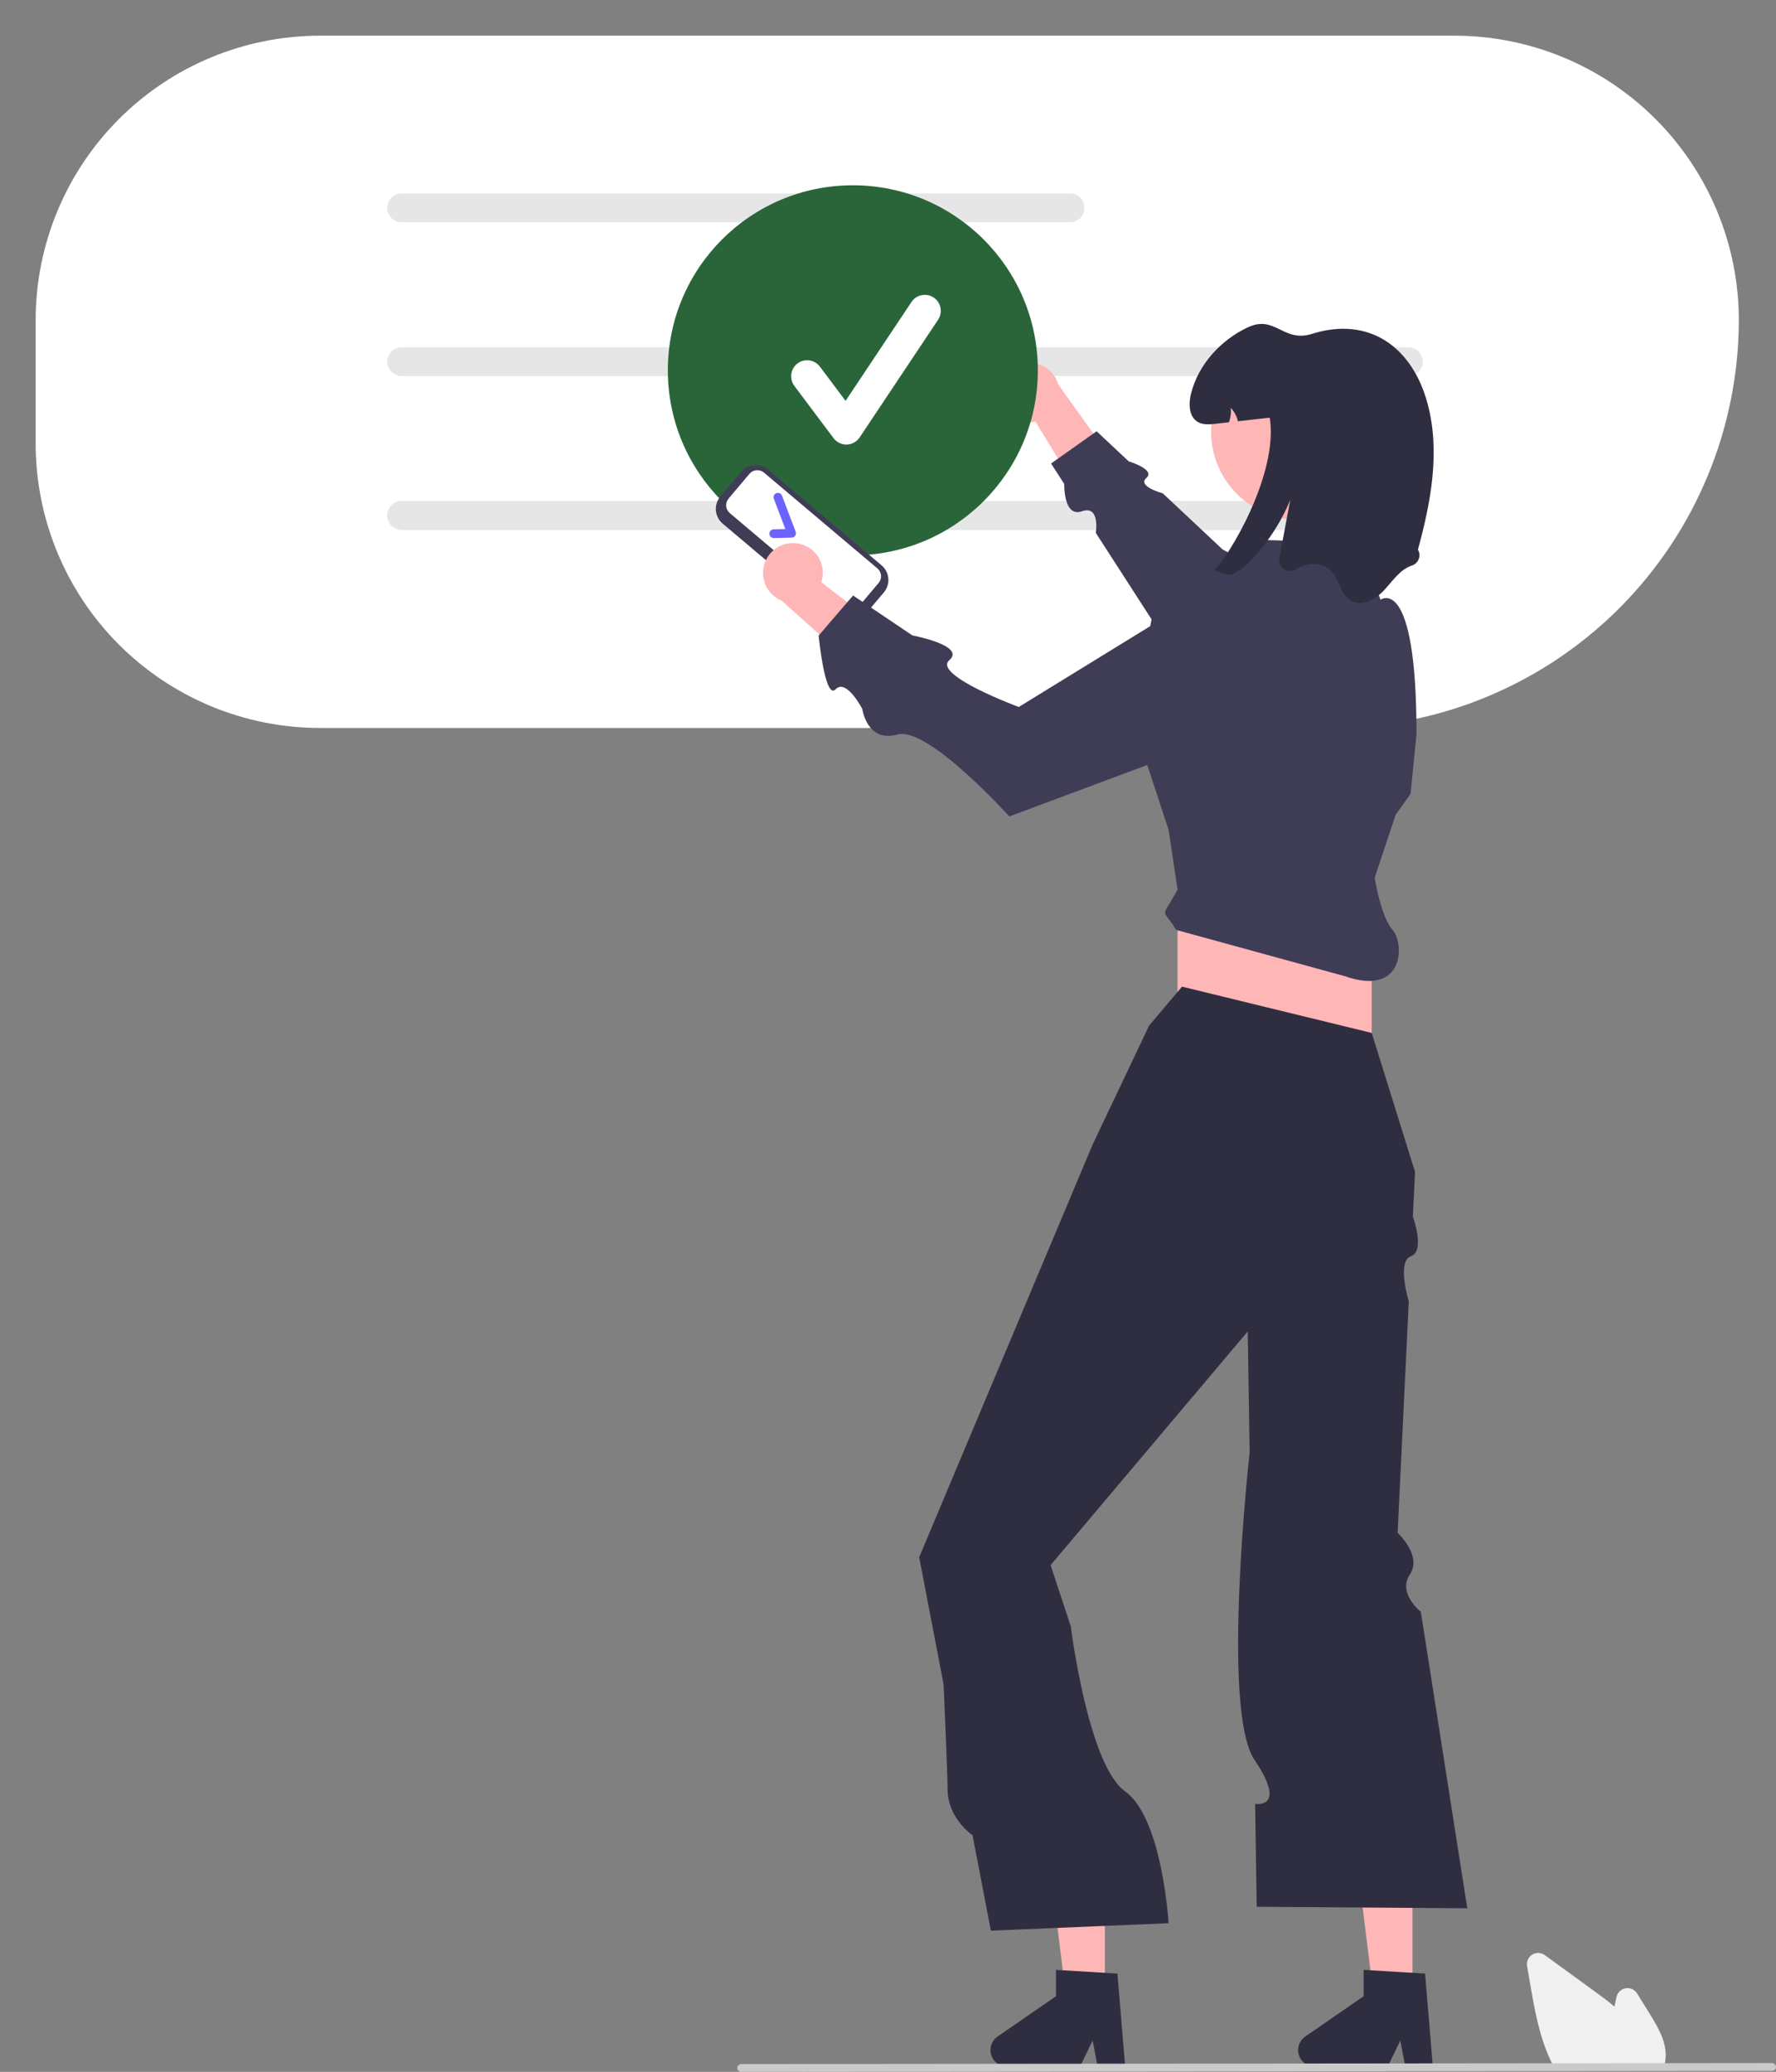 <svg width="475" height="554" viewBox="0 0 475 554" fill="none" xmlns="http://www.w3.org/2000/svg">
<rect x="0" y="0" width="475" height="554" fill="#808080" stroke="none"/>
<g clip-path="url(#clip0_83_524)">
<path d="M355.933 194.658H85.535C65.385 194.635 46.067 186.621 31.819 172.374C17.571 158.127 9.557 138.81 9.534 118.662V85.536C9.557 65.388 17.571 46.071 31.819 31.823C46.067 17.576 65.385 9.562 85.535 9.539H389.06C409.21 9.562 428.528 17.576 442.776 31.823C457.024 46.071 465.038 65.388 465.061 85.536C465.028 114.467 453.52 142.204 433.062 162.661C412.604 183.118 384.866 194.625 355.933 194.658Z" fill="white"/>
<path d="M286.182 59.436H107.445C106.423 59.436 105.443 59.03 104.72 58.307C103.997 57.584 103.591 56.604 103.591 55.581C103.591 54.559 103.997 53.579 104.72 52.856C105.443 52.133 106.423 51.727 107.445 51.727H286.182C287.204 51.727 288.184 52.133 288.907 52.856C289.63 53.579 290.036 54.559 290.036 55.581C290.036 56.604 289.63 57.584 288.907 58.307C288.184 59.03 287.204 59.436 286.182 59.436Z" fill="#E6E6E6"/>
<path d="M376.661 100.558H107.445C106.423 100.558 105.443 100.152 104.72 99.429C103.997 98.706 103.591 97.726 103.591 96.704C103.591 95.681 103.997 94.701 104.72 93.978C105.443 93.255 106.423 92.849 107.445 92.849H376.661C377.683 92.849 378.664 93.255 379.387 93.978C380.109 94.701 380.516 95.681 380.516 96.704C380.516 97.726 380.109 98.706 379.387 99.429C378.664 100.152 377.683 100.558 376.661 100.558Z" fill="#E6E6E6"/>
<path d="M376.661 141.68H107.445C106.423 141.68 105.443 141.274 104.72 140.551C103.997 139.828 103.591 138.848 103.591 137.826C103.591 136.804 103.997 135.823 104.72 135.1C105.443 134.378 106.423 133.971 107.445 133.971H376.661C377.683 133.971 378.664 134.378 379.387 135.1C380.109 135.823 380.516 136.804 380.516 137.826C380.516 138.848 380.109 139.828 379.387 140.551C378.664 141.274 377.683 141.68 376.661 141.68Z" fill="#E6E6E6"/>
<path d="M376.661 141.68H107.445C106.423 141.68 105.443 141.274 104.72 140.551C103.997 139.828 103.591 138.848 103.591 137.826C103.591 136.804 103.997 135.823 104.72 135.1C105.443 134.378 106.423 133.971 107.445 133.971H376.661C377.683 133.971 378.664 134.378 379.387 135.1C380.109 135.823 380.516 136.804 380.516 137.826C380.516 138.848 380.109 139.828 379.387 140.551C378.664 141.274 377.683 141.68 376.661 141.68Z" fill="#E6E6E6"/>
<path d="M267.32 105.278C267.363 106.439 267.66 107.576 268.19 108.61C268.72 109.644 269.47 110.549 270.388 111.261C271.305 111.974 272.368 112.476 273.501 112.734C274.634 112.991 275.809 112.997 276.945 112.751L291.644 136.864L297.9 123.589L282.983 102.726C282.443 100.846 281.232 99.23 279.58 98.183C277.927 97.136 275.949 96.731 274.018 97.046C272.087 97.36 270.339 98.372 269.105 99.889C267.87 101.406 267.235 103.323 267.32 105.278Z" fill="#FFB6B6"/>
<path d="M377.63 174.384L326.973 146.908L310.995 131.918C310.995 131.918 304.048 130.059 306.605 127.8C309.162 125.542 301.876 123.364 301.876 123.364L293.298 115.317L281.11 123.94L284.637 129.408C284.637 129.408 284.395 138.46 289.353 136.718C294.312 134.977 293.073 142.484 293.073 142.484L322.672 188.363L377.63 174.384Z" fill="#3F3D56"/>
<path d="M228.096 148.498C255.423 148.498 277.576 126.346 277.576 99.021C277.576 71.695 255.423 49.544 228.096 49.544C200.769 49.544 178.616 71.695 178.616 99.021C178.616 126.346 200.769 148.498 228.096 148.498Z" fill="#2A653A"/>
<path d="M377.786 534.764H367.498L362.602 495.083H377.786V534.764Z" fill="#FFB6B6"/>
<path d="M383.217 552.588H375.839L374.522 545.623L371.149 552.588H351.581C350.643 552.588 349.729 552.289 348.974 551.733C348.218 551.177 347.66 550.394 347.381 549.499C347.102 548.603 347.116 547.642 347.422 546.755C347.728 545.869 348.309 545.103 349.081 544.57L364.708 533.778V526.737L381.144 527.718L383.217 552.588Z" fill="#2F2E41"/>
<path d="M295.502 534.764H285.214L280.318 495.083H295.502V534.764Z" fill="#FFB6B6"/>
<path d="M300.932 552.588H293.554L292.237 545.623L288.864 552.588H269.296C268.358 552.588 267.445 552.289 266.689 551.733C265.933 551.177 265.375 550.394 265.096 549.499C264.817 548.603 264.832 547.642 265.137 546.755C265.443 545.869 266.025 545.103 266.796 544.57L282.423 533.778V526.737L298.86 527.718L300.932 552.588Z" fill="#2F2E41"/>
<path d="M366.87 234.664H314.943V293.777H366.87V234.664Z" fill="#FFB6B6"/>
<path d="M316.141 263.821L307.353 274.206L292.175 306.159L253.928 397.154L245.84 416.398L252.372 450.417C252.372 450.417 253.429 474.385 253.429 478.308C253.429 486.296 260.111 490.722 260.111 490.722L265.013 516.252L312.546 514.255C312.546 514.255 310.888 486.114 300.932 479.016C290.976 471.917 286.4 434.922 286.4 434.922L280.99 418.508L333.716 356.011L334.057 377.857L334.221 388.431C334.221 388.431 326.5 457.205 335.501 470.553C344.501 483.9 335.684 482.329 335.684 482.329L336.113 509.862L392.434 510.261L380.009 430.995C380.009 430.995 373.7 426.013 377.075 421.006C380.451 415.999 373.803 409.866 373.803 409.866L376.785 347.985C376.785 347.985 373.484 337.296 377.367 335.907C381.25 334.518 377.877 325.326 377.877 325.326L378.454 313.349L366.87 276.203L316.141 263.821Z" fill="#2F2E41"/>
<path d="M367.669 234.664L373.261 217.888L377.256 212.296L378.853 196.32C378.853 153.183 369.231 160.366 369.231 160.366L363.675 145.194L338.111 144.395L321.734 159.973L308.153 164.766L302.834 192.398L312.547 221.882L314.943 237.859C310.371 246.298 310.758 242.307 314.544 248.643L359.68 261.025C375.658 266.617 375.658 252.238 372.454 248.643C369.25 245.048 367.669 234.664 367.669 234.664Z" fill="#3F3D56"/>
<path d="M347.59 139.033C360.678 139.033 371.289 128.423 371.289 115.336C371.289 102.248 360.678 91.638 347.59 91.638C334.501 91.638 323.891 102.248 323.891 115.336C323.891 128.423 334.501 139.033 347.59 139.033Z" fill="#FFB6B6"/>
<path d="M379.228 146.968C379.452 147.344 379.587 147.767 379.625 148.203C379.662 148.639 379.6 149.078 379.445 149.488C379.289 149.897 379.042 150.266 378.724 150.567C378.406 150.867 378.024 151.093 377.607 151.225C374.427 152.28 372.47 155.355 370.185 157.816C367.908 160.268 364.242 162.305 361.334 160.636C358.434 158.974 358.234 154.732 355.805 152.432C353.441 150.195 349.51 150.467 346.73 152.168L346.647 152.219C346.167 152.532 345.606 152.697 345.033 152.695C344.46 152.692 343.901 152.522 343.424 152.205C342.947 151.887 342.573 151.437 342.349 150.91C342.125 150.383 342.061 149.801 342.164 149.238C343.138 144.058 344.111 138.878 345.084 133.699C342.528 139.858 338.815 145.471 334.148 150.235C332.862 151.718 331.233 152.865 329.402 153.574C327.741 154.101 326.127 152.384 324.513 152.695C328.524 149.188 342.009 126.709 339.596 111.683C336.76 112.003 333.924 112.322 331.088 112.642C330.781 111.3 330.125 110.062 329.187 109.055C329.301 110.361 329.135 111.677 328.699 112.913C327.517 113.049 326.327 113.177 325.144 113.313C323.499 113.497 321.709 113.656 320.295 112.794C317.939 111.356 317.867 107.953 318.538 105.269C320.503 97.464 326.463 90.938 333.756 87.519C341.05 84.107 343.207 91.704 350.892 89.276C366.071 84.483 377.703 92.679 381.801 107.889C385.244 120.646 382.744 134.186 379.228 146.968Z" fill="#2F2E41"/>
<path d="M444.838 553.104H415.819L415.694 552.877C415.323 552.205 414.965 551.492 414.63 550.759C411.641 544.36 410.378 537.041 409.263 530.584L408.424 525.717C408.322 525.128 408.398 524.522 408.643 523.976C408.888 523.43 409.291 522.97 409.799 522.654C410.307 522.339 410.898 522.182 411.495 522.204C412.093 522.226 412.671 522.425 413.154 522.777C417.564 525.986 421.976 529.192 426.39 532.395C428.061 533.611 429.969 535.018 431.797 536.539C431.974 535.682 432.158 534.823 432.342 533.976C432.47 533.391 432.768 532.858 433.201 532.444C433.633 532.03 434.179 531.754 434.769 531.652C435.358 531.55 435.965 531.626 436.511 531.871C437.058 532.116 437.518 532.518 437.834 533.027L441.23 538.481C443.706 542.464 445.892 546.39 445.446 550.623C445.448 550.675 445.445 550.726 445.435 550.777C445.346 551.472 445.18 552.156 444.942 552.815L444.838 553.104Z" fill="#F0F0F0"/>
<path d="M473.964 553.731L198.21 554C197.935 553.999 197.672 553.888 197.477 553.693C197.283 553.498 197.174 553.234 197.174 552.959C197.174 552.684 197.283 552.42 197.477 552.225C197.672 552.029 197.935 551.919 198.21 551.918L473.964 551.649C474.239 551.65 474.503 551.761 474.697 551.956C474.891 552.151 475 552.415 475 552.69C475 552.965 474.891 553.229 474.697 553.425C474.503 553.62 474.239 553.73 473.964 553.731Z" fill="#CACACA"/>
<path d="M223.598 165.613L193.266 140C192.229 139.122 191.583 137.869 191.469 136.516C191.355 135.163 191.782 133.819 192.657 132.78L198.24 126.17C199.118 125.133 200.371 124.487 201.724 124.373C203.078 124.259 204.421 124.686 205.46 125.562L235.791 151.175C236.828 152.053 237.475 153.305 237.589 154.659C237.703 156.012 237.275 157.356 236.4 158.394L230.817 165.005C229.94 166.041 228.687 166.688 227.334 166.802C225.98 166.916 224.637 166.488 223.598 165.613Z" fill="#3F3D56"/>
<path d="M194.858 133.313C194.386 133.873 194.156 134.597 194.217 135.326C194.279 136.056 194.627 136.731 195.186 137.204L225.518 162.817C226.077 163.289 226.801 163.519 227.531 163.458C228.26 163.396 228.935 163.048 229.408 162.489L234.991 155.879C235.462 155.319 235.693 154.595 235.631 153.866C235.57 153.137 235.221 152.462 234.663 151.989L204.331 126.375C203.771 125.904 203.047 125.673 202.318 125.735C201.589 125.796 200.913 126.144 200.44 126.703L194.858 133.313Z" fill="white"/>
<path d="M212.664 143.271C212.559 143.418 212.421 143.539 212.261 143.623C212.101 143.708 211.923 143.754 211.742 143.758L206.977 143.868C206.824 143.871 206.671 143.844 206.528 143.789C206.386 143.734 206.255 143.651 206.144 143.545C206.034 143.439 205.945 143.313 205.883 143.173C205.821 143.033 205.788 142.882 205.784 142.729C205.78 142.575 205.807 142.423 205.863 142.28C205.918 142.138 206.001 142.007 206.107 141.896C206.212 141.786 206.339 141.697 206.479 141.635C206.619 141.573 206.77 141.539 206.923 141.536L210.041 141.464L206.97 133.363C206.862 133.074 206.872 132.754 206.999 132.472C207.126 132.191 207.36 131.971 207.649 131.862C207.937 131.752 208.258 131.762 208.54 131.888C208.821 132.015 209.041 132.248 209.152 132.536L212.806 142.179C212.872 142.353 212.896 142.541 212.874 142.726C212.853 142.912 212.787 143.089 212.683 143.244L212.664 143.271Z" fill="#6C63FF"/>
<path d="M213.276 145.306C214.425 145.475 215.524 145.894 216.494 146.533C217.464 147.173 218.282 148.017 218.891 149.006C219.499 149.996 219.883 151.107 220.016 152.261C220.149 153.415 220.027 154.585 219.659 155.686L242.032 172.92L228.155 177.695L209.036 160.598C207.226 159.857 205.75 158.477 204.889 156.721C204.028 154.965 203.841 152.954 204.364 151.069C204.886 149.184 206.082 147.557 207.725 146.495C209.367 145.432 211.342 145.01 213.276 145.306Z" fill="#FFB6B6"/>
<path d="M329.755 153.827L272.473 189.045C272.473 189.045 249.377 180.5 253.891 176.544C258.405 172.588 244.036 169.914 244.036 169.914L228.162 159.236L218.951 169.94C218.951 169.94 220.63 187.327 223.485 184.316C226.341 181.306 230.609 189.53 230.609 189.53C230.609 189.53 231.871 198.713 240 196.402C248.129 194.091 269.942 218.314 269.942 218.314L340.439 192.022L329.755 153.827Z" fill="#3F3D56"/>
<path d="M226.356 118.868C225.692 118.868 225.037 118.713 224.443 118.416C223.849 118.119 223.332 117.688 222.934 117.157L212.443 103.169C212.106 102.72 211.861 102.208 211.721 101.664C211.582 101.12 211.551 100.554 211.63 99.998C211.71 99.442 211.898 98.907 212.184 98.424C212.471 97.94 212.849 97.518 213.298 97.181C214.206 96.5 215.347 96.208 216.47 96.368C217.026 96.448 217.561 96.636 218.044 96.922C218.528 97.209 218.95 97.587 219.287 98.037L226.151 107.187L243.779 80.746C244.409 79.802 245.387 79.147 246.5 78.924C247.612 78.702 248.767 78.93 249.711 79.56C250.655 80.189 251.311 81.168 251.533 82.28C251.756 83.392 251.527 84.548 250.898 85.492L229.915 116.963C229.536 117.532 229.025 118.002 228.427 118.334C227.828 118.665 227.159 118.848 226.475 118.867C226.435 118.867 226.395 118.868 226.356 118.868Z" fill="white"/>
</g>
<defs>
<clipPath id="clip0_83_524">
<rect width="475" height="554" fill="white"/>
</clipPath>
</defs>
</svg>
